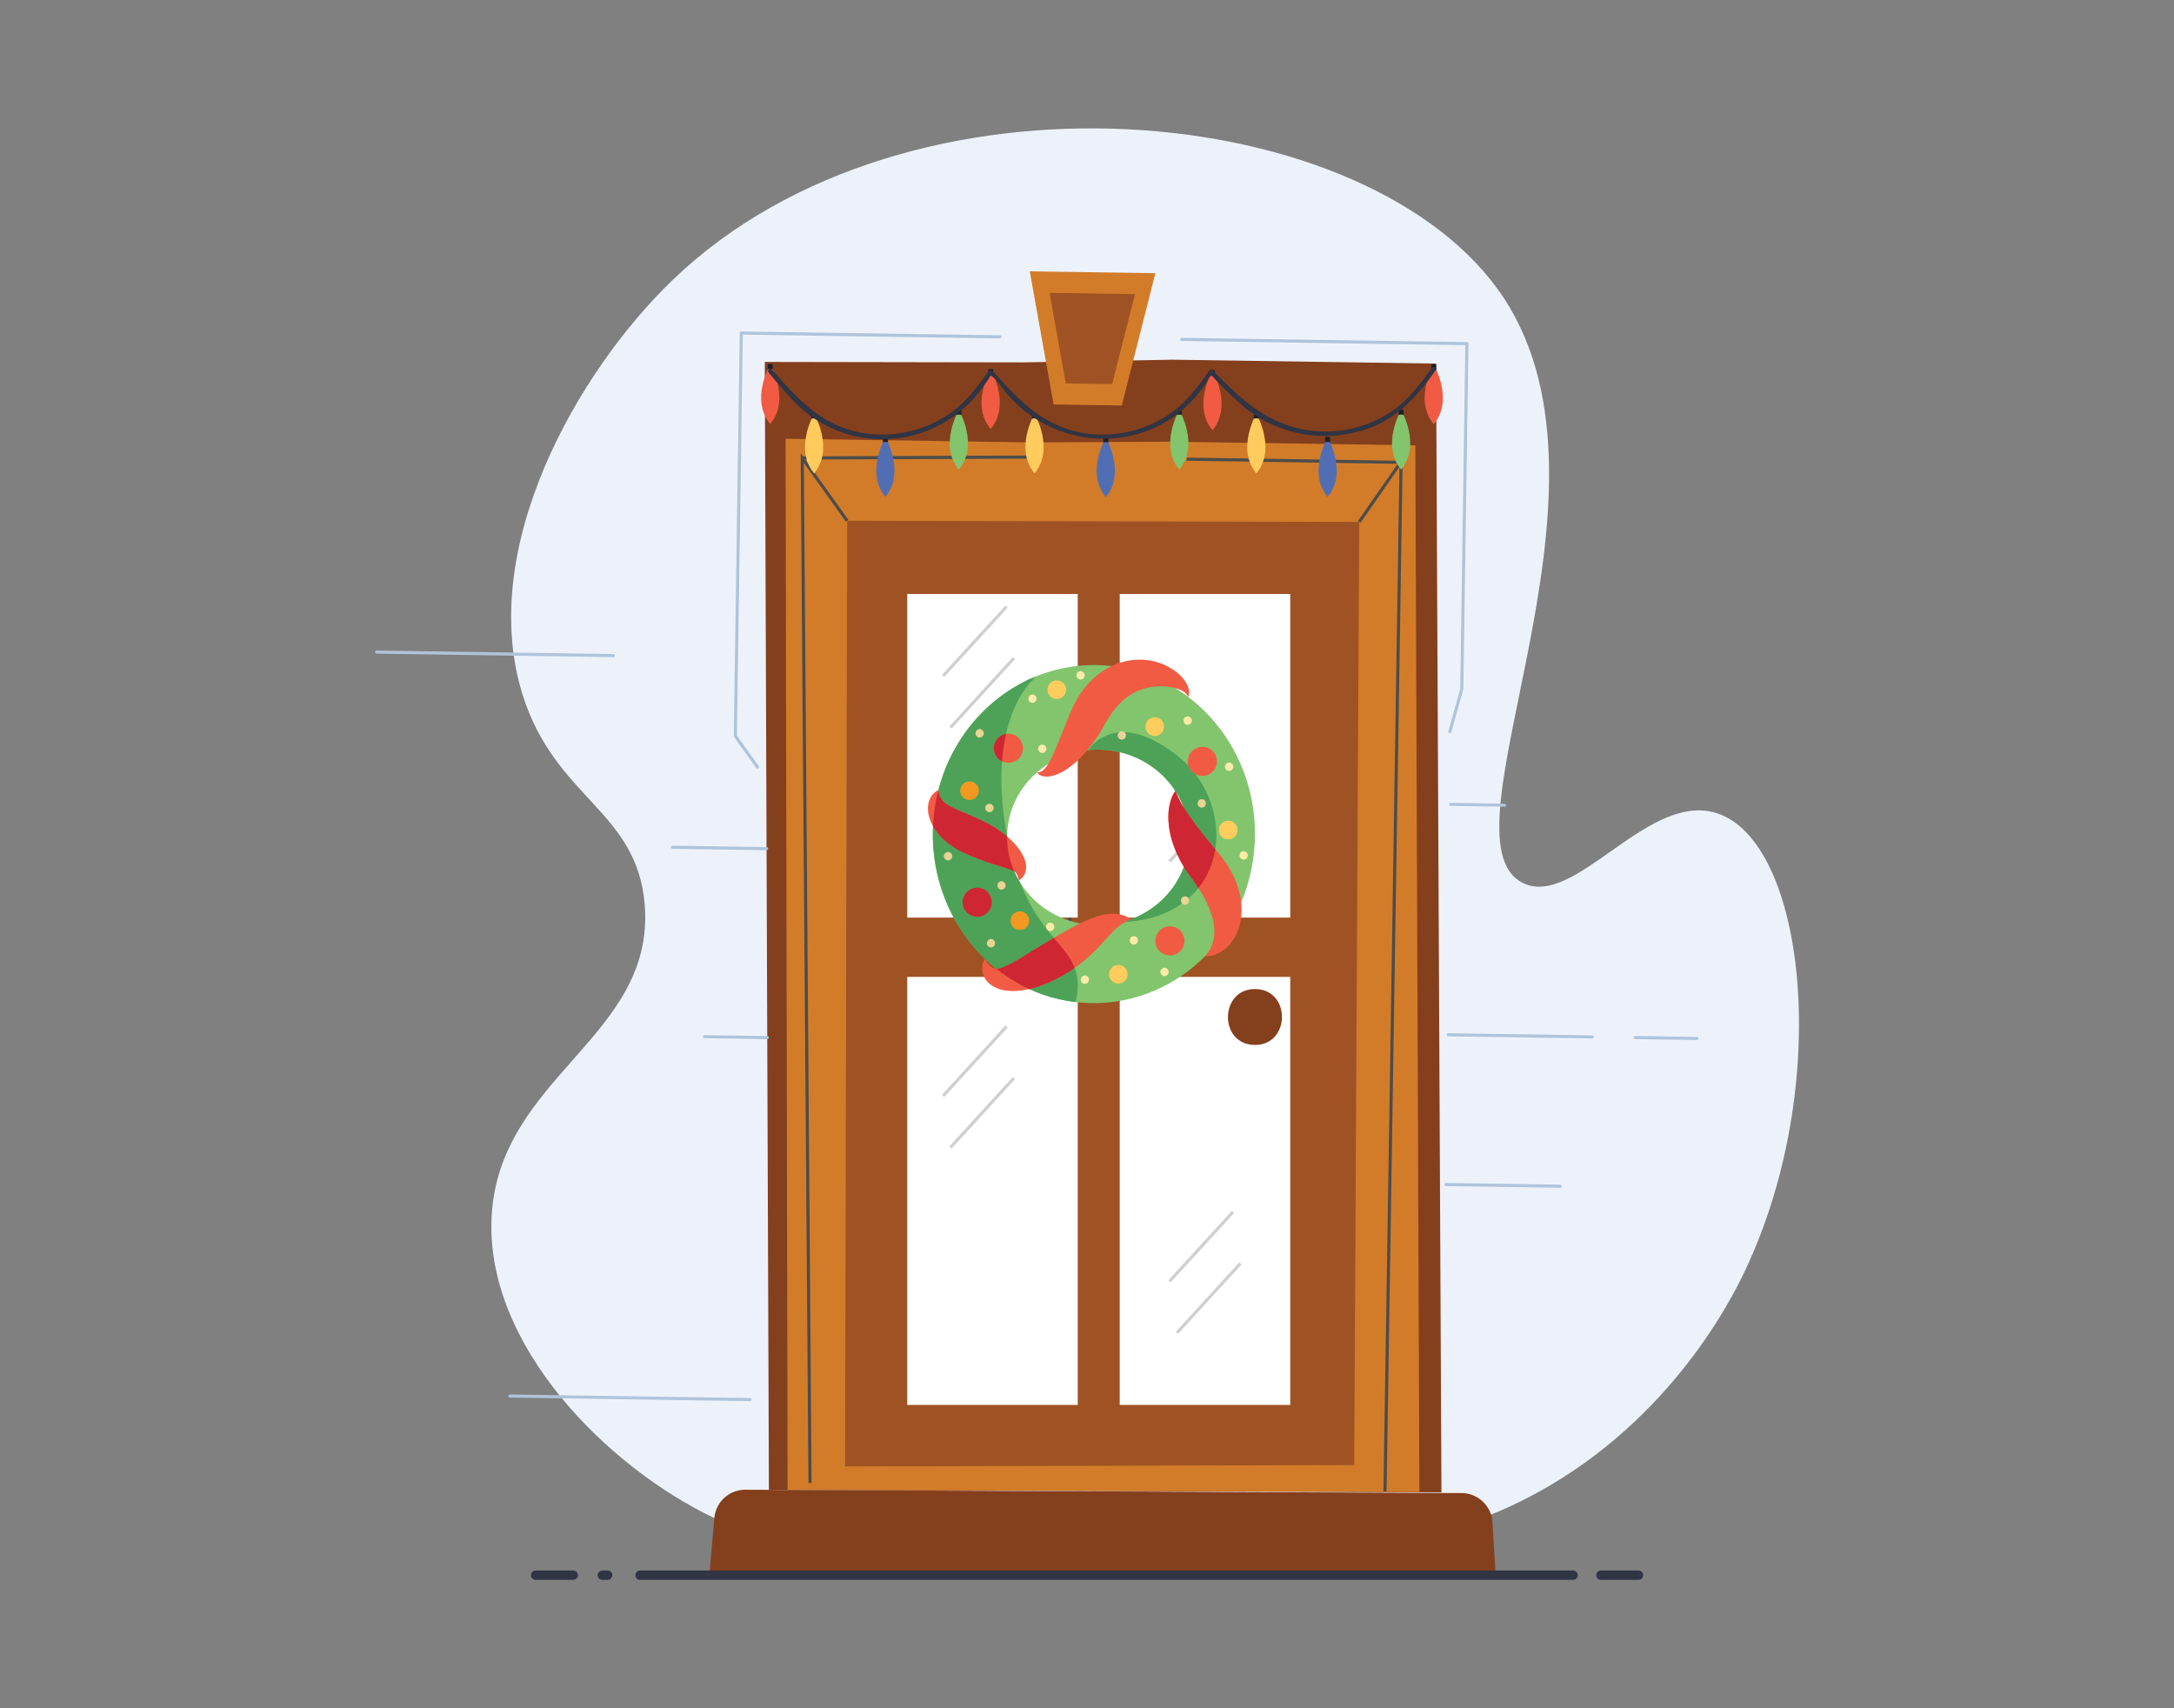 <svg id="Layer_1" data-name="Layer 1" xmlns="http://www.w3.org/2000/svg" viewBox="0 0 700 550"><rect x="0" y="0" width="700" height="550" fill="#808080" stroke="none"/><title>christmas door</title><path d="M230.004,488.771c-34.626-16.484-73.688-55.703-71.718-96.805,2.175-45.379,52.687-58.003,49.307-100.627-2.401-30.273-28.693-34.175-39.244-67.421-15.057-47.436,17.824-104.545,48.301-133.834,76.005-73.042,225.631-58.172,267.667,6.039,41.518,63.418-22.487,174.092,6.039,188.171,17.059,8.421,40.852-30.718,63.394-22.137,28.421,10.819,36.467,90.488,6.638,149.999-5.136,10.246-27.016,51.06-74.145,72.839-28.064,12.968-39.345,7.294-133.747,8.604-89.075,1.237-98.569,6.561-122.492-4.828" fill="#edf2fa"/><polyline points="247.575 479.661 246.251 116.537 329.292 116.678 377.411 115.807 462.398 117.063 464.126 480.472" fill="#843f1d"/><polyline points="253.591 479.688 252.943 141.267 332.192 142.439 377.021 142.212 455.723 143.376 457.026 480.367" fill="#d27c2a"/><polygon points="272.778 167.675 437.656 168.036 436.041 471.704 272.102 472.141 272.778 167.675" fill="#9f5325"/><polygon points="279.743 177.277 428.402 179.475 426.94 463.155 281.52 463.674 279.743 177.277" fill="#9f5325"/><rect x="360.539" y="314.53" width="54.9" height="137.809" fill="#fff"/><polygon points="331.574 87.364 372.018 87.962 361.208 130.559 339.245 130.234 331.574 87.364" fill="#d27c2a"/><path d="M241.534,451.12h-.008L164.19,449.976a.5.5,0,0,1,.008-1h.008l77.336,1.144a.5.5,0,0,1-.008,1Z" fill="#afc4db"/><path d="M481.573,506.928l-253.179.234,1.61-18.391a9.999,9.999,0,0,1,10.008-9.128l230.599,1.076a9.999,9.999,0,0,1,9.935,9.391Z" fill="#843f1d"/><polygon points="337.94 94.295 365.449 94.701 358.096 123.677 343.158 123.455 337.94 94.295" fill="#9f5325"/><rect x="258.317" y="146.804" width="75.81" height="1" transform="translate(-0.573 1.158) rotate(-0.224)" fill="#4c4c4b"/><path d="M243.908,247.478a.502.502,0,0,1-.407-.209l-7.141-9.997a.502.502,0,0,1-.093-.299l1.919-129.755a.5.5,0,0,1,.5-.492h.008l83.256,1.23a.5.5,0,0,1-.008,1h-.008l-82.756-1.223-1.909,129.09,7.046,9.863a.5.5,0,0,1-.407.791Z" fill="#afc4db"/><path d="M466.834,236.091a.5.5,0,0,1-.481-.635l3.832-13.729,1.634-110.598L380.5,109.779a.5.5,0,0,1,.008-1h.008l91.818,1.357a.5.5,0,0,1,.492.508l-1.643,111.162a.512.512,0,0,1-.019.127l-3.85,13.792A.5.5,0,0,1,466.834,236.091Z" fill="#afc4db"/><polygon points="260.317 477.468 257.805 145.904 273.184 167.384 272.372 167.966 258.829 149.052 261.317 477.461 260.317 477.468" fill="#4c4c4b"/><polygon points="438.066 168.322 437.246 167.752 450.047 149.343 382.123 148.34 382.138 147.34 451.942 148.371 438.066 168.322" fill="#4c4c4b"/><path d="M246.823,273.735H246.815l-30.266-.447a.5.5,0,0,1,.008-1h.008l30.266.447a.5.5,0,0,1-.008,1Z" fill="#afc4db"/><path d="M247.044,334.574h-.008l-20.183-.298a.5.5,0,0,1,.008-1h.008l20.183.298a.5.5,0,0,1-.008,1Z" fill="#afc4db"/><path d="M484.44,259.741h-.008l-17.308-.256a.5.5,0,0,1,.008-1h.008l17.308.256a.5.5,0,0,1-.008,1Z" fill="#afc4db"/><path d="M512.673,334.348h-.008l-46.369-.686a.5.5,0,0,1,.008-1h.008l46.369.686a.5.5,0,0,1-.008,1Z" fill="#afc4db"/><path d="M546.376,334.846h-.008l-19.857-.293a.5.5,0,0,1,.008-1h.008l19.857.293a.5.5,0,0,1-.008,1Z" fill="#afc4db"/><path d="M502.305,382.419h-.008l-36.714-.543a.5.5,0,0,1,.008-1h.008l36.714.543a.5.5,0,0,1-.008,1Z" fill="#afc4db"/><path d="M197.517,211.577h-.008l-76.272-1.128a.5.5,0,0,1,.008-1h.008l76.272,1.128a.5.5,0,0,1-.008,1Z" fill="#afc4db"/><rect x="343.913" y="253.1" width="1" height="44.43" transform="translate(-0.761 0.955) rotate(-0.159)" fill="#4c4c4b"/><path d="M403.947,336.437c11.581.172,11.866-17.826.267-17.998-11.581-.171-11.867,17.827-.267,17.998" fill="#843f1d"/><rect x="282.853" y="314.031" width="331.384" height="1" transform="translate(127.044 758.107) rotate(-89.105)" fill="#4c4c4b"/><rect x="292.117" y="314.53" width="54.9" height="137.809" fill="#fff"/><rect x="292.117" y="191.233" width="54.9" height="104.198" fill="#fff"/><rect x="360.539" y="191.233" width="54.9" height="104.198" fill="#fff"/><rect x="298.743" y="341.184" width="30.269" height="1.001" transform="translate(-150.091 342.509) rotate(-47.531)" fill="#cfcfce"/><rect x="301.136" y="357.762" width="30.269" height="1.001" transform="translate(-161.542 349.659) rotate(-47.531)" fill="#cfcfce"/><rect x="371.658" y="400.87" width="30.269" height="1.001" transform="translate(-170.435 415.681) rotate(-47.531)" fill="#cfcfce"/><rect x="374.052" y="417.448" width="30.269" height="1.001" transform="translate(-181.886 422.832) rotate(-47.531)" fill="#cfcfce"/><rect x="298.743" y="205.979" width="30.268" height="1.001" transform="translate(-50.359 298.594) rotate(-47.531)" fill="#cfcfce"/><rect x="301.137" y="222.557" width="30.268" height="1.001" transform="translate(-61.81 305.744) rotate(-47.531)" fill="#cfcfce"/><rect x="371.658" y="265.666" width="30.268" height="1.001" transform="translate(-70.703 371.766) rotate(-47.531)" fill="#cfcfce"/><rect x="374.053" y="281.745" width="30.268" height="1.999" transform="translate(-82.148 378.945) rotate(-47.534)" fill="#cfcfce"/><path d="M353.023,214.128c-28.637-.424-52.214,23.597-52.659,53.652-.444,30.055,22.412,54.763,51.05,55.186,28.639.424,52.216-23.597,52.66-53.653.445-30.054-22.412-54.762-51.051-55.185m.144,83.742c-16.186-.239-29.116-13.084-28.886-28.691.232-15.604,13.536-28.061,29.722-27.822,16.181.24,29.115,13.085,28.885,28.689-.231,15.606-13.54,28.063-29.721,27.824" fill="#82c56d"/><path d="M379.106,243.338c-20.149-15.901-28.699-1.823-28.699-1.823l-.003.008a30.572,30.572,0,0,1,3.598-.166c16.181.239,29.116,13.085,28.885,28.688-.191,12.93-9.363,23.69-21.704,26.867.044-.002.085-.001.13-.003,35.03-1.641,37.943-37.669,17.793-53.571" fill="#4da258"/><path d="M324.281,269.178c-7.022-37.219,8.238-50.206,8.238-50.206-.255-.147-.506-.279-.759-.419-18.198,8.237-31.069,27.095-31.396,49.227-.418,28.262,19.77,51.794,45.994,54.852,3.762-16.902-9.43-16.866-17.905-38.511a27.395,27.395,0,0,1-4.172-14.943" fill="#4da258"/><path d="M333.931,248.632a1.636,1.636,0,0,0,.554.002,2.056,2.056,0,0,0,.491-.124,2.95,2.95,0,0,0,.812-.463,4.365,4.365,0,0,0,.655-.62,6.699,6.699,0,0,0,.563-.704,21.752,21.752,0,0,0,1.827-3.255c1.089-2.302,2.044-4.742,3.035-7.181q1.469-3.669,3.021-7.374l.199-.459.243-.527c.173-.366.334-.734.524-1.097.368-.724.767-1.442,1.187-2.155q.648-1.059,1.379-2.091c.498-.681,1.023-1.348,1.583-2,.281-.325.569-.643.872-.955q.444-.471.921-.923c.631-.603,1.312-1.168,2.004-1.718a23.606,23.606,0,0,1,4.607-2.747,20.831,20.831,0,0,1,10.452-1.755,19.092,19.092,0,0,1,9.451,3.524,14.698,14.698,0,0,1,1.89,1.645,11.624,11.624,0,0,1,1.566,1.973,7.599,7.599,0,0,1,1.015,2.339,3.236,3.236,0,0,1-.272,2.428,2.983,2.983,0,0,0-1.199-1.579,7.627,7.627,0,0,0-1.661-.869,14.535,14.535,0,0,0-1.783-.54q-.912-.198-1.819-.308a19.65,19.65,0,0,0-6.888.406,17.033,17.033,0,0,0-5.623,2.506c-.411.289-.821.574-1.207.902-.396.308-.774.654-1.148,1-.373.356-.74.717-1.092,1.111-.181.188-.358.383-.53.588-.178.196-.343.411-.515.618-.345.413-.674.853-.998,1.302-.329.448-.645.913-.953,1.393q-.471.717-.911,1.475c-.156.245-.295.509-.443.763l-.502.886a50.584,50.584,0,0,1-5.015,7.343,36.284,36.284,0,0,1-3.132,3.361,26.686,26.686,0,0,1-3.723,2.97,14.959,14.959,0,0,1-4.596,2.091,9.504,9.504,0,0,1-1.321.207,6.276,6.276,0,0,1-1.362-.059,3.957,3.957,0,0,1-1.274-.441,2.166,2.166,0,0,1-.884-.889" fill="#f15b43"/><path d="M302.141,254.428a6.217,6.217,0,0,0,.882,2.703,4.715,4.715,0,0,0,.712.901,6.236,6.236,0,0,0,.773.675,13.1,13.1,0,0,0,1.668,1.012c.566.303,1.188.587,1.812.87,1.251.576,2.593,1.142,3.993,1.748.357.149.711.296,1.057.459.366.147.723.304,1.077.47.364.152.731.316,1.092.481l.586.271.638.302a34.215,34.215,0,0,1,9.629,6.671,21.86,21.86,0,0,1,2.114,2.499,13.558,13.558,0,0,1,1.738,3.206,6.547,6.547,0,0,1,.275,4.053,4.53,4.53,0,0,1-.875,1.632,5.76,5.76,0,0,1-1.25,1.102,13.612,13.612,0,0,0-.427-1.486,3.222,3.222,0,0,0-.622-1.064,4.227,4.227,0,0,0-1.665-.94c-.603-.229-1.31-.459-2.032-.689l-2.267-.713c-1.547-.493-3.16-1.012-4.759-1.59-1.601-.582-3.207-1.216-4.801-1.913l-.597-.264-.304-.136-.343-.165c-.456-.224-.914-.436-1.362-.683q-.678-.372-1.342-.77c-.445-.276-.88-.575-1.314-.869a20.634,20.634,0,0,1-4.786-4.621,15.178,15.178,0,0,1-1.8-3.177,11.086,11.086,0,0,1-.85-3.783c-.124-2.648,1.171-5.36,3.35-6.192" fill="#f15b43"/><path d="M328.068,283.478l-.014-.021.007.026.007-.005" fill="#cf2633"/><path d="M321.049,278.591l2.267.713c.722.23,1.429.46,2.032.689a6.028,6.028,0,0,1,1.237.582,27.285,27.285,0,0,1-2.303-11.221,35.935,35.935,0,0,0-7.851-5.034l-.638-.302-.586-.271c-.361-.165-.728-.329-1.093-.481q-.529-.249-1.076-.47c-.346-.163-.7-.31-1.057-.459-1.4-.606-2.743-1.172-3.994-1.748-.624-.283-1.246-.567-1.811-.87a13.1,13.1,0,0,1-1.668-1.012,6.165,6.165,0,0,1-.773-.676,4.678,4.678,0,0,1-.712-.9,6.227,6.227,0,0,1-.88-2.685,56.972,56.972,0,0,0-1.721,11.556,17.599,17.599,0,0,0,1.019,1.578,20.655,20.655,0,0,0,4.786,4.621c.433.294.869.593,1.314.869q.663.399,1.342.77c.448.247.906.459,1.362.683l.343.165.304.136.596.264c1.595.697,3.201,1.331,4.802,1.913,1.599.578,3.212,1.097,4.759,1.59" fill="#cf2633"/><path d="M317.112,308.658a7.503,7.503,0,0,0,2.153,2.682,3.095,3.095,0,0,0,1.159.511,3.01,3.01,0,0,0,1.029,0,9.667,9.667,0,0,0,2.082-.658c.757-.321,1.574-.721,2.408-1.173,1.679-.909,3.423-1.987,5.222-3.109,1.873-1.162,3.733-2.294,5.603-3.415,1.872-1.124,3.751-2.231,5.699-3.337,1.954-1.098,3.958-2.213,6.183-3.256,1.108-.523,2.274-1.025,3.518-1.472a21.559,21.559,0,0,1,3.977-1.049,12.776,12.776,0,0,1,4.27.013,8.872,8.872,0,0,1,3.757,1.587,17.713,17.713,0,0,0-3.226,1.701,17.101,17.101,0,0,0-2.409,2.061c-1.448,1.46-2.836,3.125-4.427,4.796a55.651,55.651,0,0,1-5.207,4.908,46.702,46.702,0,0,1-6.079,4.253,46.144,46.144,0,0,1-6.714,3.258,29.759,29.759,0,0,1-7.802,2,18.213,18.213,0,0,1-4.495-.056,10.684,10.684,0,0,1-4.763-1.826,7.012,7.012,0,0,1-1.843-1.973,6.276,6.276,0,0,1-.095-6.446" fill="#f15b43"/><path d="M339.34,301.968q-1.293.759-2.571,1.527c-1.87,1.121-3.731,2.253-5.604,3.415-1.799,1.122-3.543,2.201-5.221,3.11-.834.452-1.652.851-2.409,1.173a9.746,9.746,0,0,1-2.082.658,3.092,3.092,0,0,1-.656.038,51.246,51.246,0,0,0,10.609,6.549,32.748,32.748,0,0,0,4.705-1.48,45.979,45.979,0,0,0,6.713-3.258q1.646-.969,3.206-2.065c-1.308-3.435-3.794-6.204-6.69-9.667" fill="#cf2633"/><path d="M378.521,254.659a15.207,15.207,0,0,0,.747,1.876c.265.589.56,1.15.85,1.696.591,1.09,1.229,2.109,1.874,3.095,1.3,1.967,2.649,3.802,4.056,5.597,1.388,1.799,2.834,3.549,4.286,5.31l2.194,2.645.638.8.643.836c.413.579.829,1.153,1.217,1.753a30.809,30.809,0,0,1,3.729,7.946,22.719,22.719,0,0,1,.866,9.188,17.904,17.904,0,0,1-1.19,4.61,14.791,14.791,0,0,1-2.469,4.044,11.586,11.586,0,0,1-3.627,2.839,7.967,7.967,0,0,1-4.233.89,11.617,11.617,0,0,0,2.805-6.369,15.742,15.742,0,0,0-.476-5.839,36.452,36.452,0,0,0-5.296-10.767c-.304-.44-.618-.882-.917-1.331l-.485-.659-.493-.696q-1.199-1.635-2.254-3.392a36.269,36.269,0,0,1-3.435-7.533,26.767,26.767,0,0,1-1.343-8.366,18.279,18.279,0,0,1,.528-4.274,13.576,13.576,0,0,1,.682-2.047,7.395,7.395,0,0,1,1.103-1.852" fill="#f15b43"/><path d="M390.334,272.233c-1.451-1.761-2.897-3.512-4.285-5.311-1.407-1.794-2.756-3.629-4.057-5.596q-.447-.683-.885-1.392a27.336,27.336,0,0,1,.103,19.151c.64,1.044,1.313,2.059,2.03,3.038l.493.696.486.659c.299.448.612.891.917,1.331q.378.565.741,1.132a26.363,26.363,0,0,0,5.423-12.543Z" fill="#cf2633"/><path d="M378.471,254.724c.052.08.104.16.155.241-.035-.101-.071-.201-.104-.306-.019.021-.033.044-.051.065" fill="#cf2633"/><path d="M391.832,245.206a4.683,4.683,0,1,1-4.613-4.752,4.682,4.682,0,0,1,4.613,4.752" fill="#f15b43"/><path d="M319.317,290.557a4.684,4.684,0,1,1-4.614-4.752,4.684,4.684,0,0,1,4.614,4.752" fill="#cf2633"/><path d="M381.371,303.001a4.683,4.683,0,1,1-4.613-4.752,4.682,4.682,0,0,1,4.613,4.752" fill="#f15b43"/><path d="M329.383,240.993a4.684,4.684,0,1,1-4.614-4.752,4.684,4.684,0,0,1,4.614,4.752" fill="#f15b43"/><path d="M322.645,245.129a60.69,60.69,0,0,1,1.298-8.822,4.677,4.677,0,0,0-1.298,8.822" fill="#cf2633"/><path d="M363.075,313.727a2.992,2.992,0,1,1-2.947-3.035,2.991,2.991,0,0,1,2.947,3.035" fill="#ffcc5d"/><path d="M398.453,267.285a2.992,2.992,0,1,1-2.947-3.036,2.991,2.991,0,0,1,2.947,3.036" fill="#ffcc5d"/><path d="M374.817,233.989a2.992,2.992,0,1,1-2.947-3.036,2.991,2.991,0,0,1,2.947,3.036" fill="#ffcc5d"/><path d="M343.265,222.123a2.992,2.992,0,1,1-2.947-3.035,2.991,2.991,0,0,1,2.947,3.035" fill="#ffcc5d"/><path d="M315.164,254.621a2.992,2.992,0,1,1-2.947-3.036,2.991,2.991,0,0,1,2.947,3.036" fill="#f39821"/><path d="M331.374,296.467a2.992,2.992,0,1,1-2.947-3.036,2.991,2.991,0,0,1,2.947,3.036" fill="#f39821"/><path d="M381.564,291.303a1.363,1.363,0,0,0,0-2.725,1.363,1.363,0,0,0,0,2.725" fill="#e9d495"/><path d="M349.314,316.803a1.363,1.363,0,0,0,0-2.724,1.363,1.363,0,0,0,0,2.724" fill="#fdeba9"/><path d="M365.081,304.122a1.363,1.363,0,0,0,0-2.725,1.363,1.363,0,0,0,0,2.725" fill="#fdeba9"/><path d="M400.442,276.769a1.363,1.363,0,0,0,0-2.725,1.363,1.363,0,0,0,0,2.725" fill="#fdeba9"/><path d="M386.949,260.037a1.363,1.363,0,0,0,0-2.725,1.363,1.363,0,0,0,0,2.725" fill="#e9d495"/><path d="M395.763,248.236a1.363,1.363,0,0,0,0-2.725,1.363,1.363,0,0,0,0,2.725" fill="#fdeba9"/><path d="M382.421,233.376a1.363,1.363,0,0,0,0-2.725,1.363,1.363,0,0,0,0,2.725" fill="#fdeba9"/><path d="M335.595,242.447a1.363,1.363,0,0,0,0-2.724,1.363,1.363,0,0,0,0,2.724" fill="#fdeba9"/><path d="M332.432,226.317a1.363,1.363,0,0,0,0-2.724,1.363,1.363,0,0,0,0,2.724" fill="#fdeba9"/><path d="M347.914,218.806a1.363,1.363,0,0,0,0-2.725,1.363,1.363,0,0,0,0,2.725" fill="#fdeba9"/><path d="M315.438,237.465a1.363,1.363,0,0,0,0-2.725,1.363,1.363,0,0,0,0,2.725" fill="#e9d495"/><path d="M318.595,261.5a1.363,1.363,0,0,0,0-2.725,1.363,1.363,0,0,0,0,2.725" fill="#e9d495"/><path d="M305.256,277.028a1.363,1.363,0,0,0,0-2.725,1.363,1.363,0,0,0,0,2.725" fill="#e9d495"/><path d="M322.473,286.445a1.363,1.363,0,0,0,0-2.724,1.363,1.363,0,0,0,0,2.724" fill="#e9d495"/><path d="M319.087,305.051a1.363,1.363,0,0,0,0-2.724,1.363,1.363,0,0,0,0,2.724" fill="#e9d495"/><path d="M338.139,299.786a1.363,1.363,0,0,0,0-2.724,1.363,1.363,0,0,0,0,2.724" fill="#fdeba9"/><path d="M374.967,314.284a1.363,1.363,0,0,0,0-2.725,1.363,1.363,0,0,0,0,2.725" fill="#fdeba9"/><path d="M361.221,238.142a1.363,1.363,0,0,0,0-2.725,1.363,1.363,0,0,0,0,2.725" fill="#e9d495"/><path d="M330.462,219.162l.448.667,1.61-.856a3.462,3.462,0,0,1,1.15-1.235q-1.631.658-3.208,1.424" fill="#4da258"/><path d="M384.245,264.545c-.767-1.043-1.519-2.109-2.253-3.22-.644-.986-1.283-2.005-1.874-3.094-.29-.546-.585-1.108-.85-1.697a15.213,15.213,0,0,1-.747-1.876,7.41,7.41,0,0,0-1.102,1.852,13.555,13.555,0,0,0-.683,2.048,18.317,18.317,0,0,0-.527,4.273,26.738,26.738,0,0,0,1.343,8.366,36.299,36.299,0,0,0,3.434,7.534c.403.671.826,1.325,1.261,1.969,1.821-1.471,3.897-10.041,3.897-10.041s-.832-2.716-1.899-6.114" fill="#cf2633"/><path d="M285.084,159.999c6.598-7.917,0-19.212,0-19.212s-6.599,11.295,0,19.212" fill="#516eb5"/><path d="M285.096,142.274a2.521,2.521,0,0,1,.833.144l-.104-1.748h-1.481l-.104,1.755a2.547,2.547,0,0,1,.856-.151" fill="#1b202b"/><path d="M308.742,151.212c6.599-7.918,0-19.213,0-19.213s-6.599,11.295,0,19.213" fill="#82c56d"/><path d="M308.754,133.487a2.547,2.547,0,0,1,.833.144l-.104-1.748h-1.481l-.104,1.755a2.551,2.551,0,0,1,.856-.151" fill="#1b202b"/><path d="M318.982,138.133c6.599-7.918,0-19.212,0-19.212s-6.599,11.294,0,19.212" fill="#f15b43"/><path d="M318.994,120.409a2.521,2.521,0,0,1,.833.144l-.104-1.749h-1.481l-.104,1.755a2.549,2.549,0,0,1,.856-.15" fill="#1b202b"/><path d="M333.106,152.42c6.599-7.918,0-19.213,0-19.213s-6.598,11.295,0,19.213" fill="#ffcb5d"/><path d="M333.118,134.695a2.528,2.528,0,0,1,.834.145l-.105-1.749h-1.48l-.105,1.755a2.555,2.555,0,0,1,.856-.151" fill="#1b202b"/><path d="M356.06,160.058c6.598-7.918,0-19.213,0-19.213s-6.599,11.295,0,19.213" fill="#516eb5"/><path d="M356.071,142.333a2.522,2.522,0,0,1,.833.145l-.104-1.749h-1.481l-.104,1.755a2.547,2.547,0,0,1,.856-.151" fill="#1b202b"/><path d="M379.718,151.212c6.598-7.918,0-19.213,0-19.213s-6.599,11.295,0,19.213" fill="#82c56d"/><path d="M379.729,133.487a2.547,2.547,0,0,1,.833.144l-.104-1.748h-1.481l-.104,1.755a2.547,2.547,0,0,1,.856-.151" fill="#1b202b"/><path d="M262.132,152.42c6.598-7.918,0-19.213,0-19.213s-6.599,11.295,0,19.213" fill="#ffcb5d"/><path d="M262.143,134.695a2.528,2.528,0,0,1,.834.145l-.105-1.749h-1.48l-.104,1.755a2.545,2.545,0,0,1,.855-.151" fill="#1b202b"/><path d="M248.007,136.53c6.599-7.918,0-19.212,0-19.212s-6.598,11.294,0,19.212" fill="#f15b43"/><path d="M248.018,118.805a2.521,2.521,0,0,1,.833.144l-.104-1.749h-1.481l-.104,1.756a2.526,2.526,0,0,1,.856-.151" fill="#1b202b"/><path d="M427.479,159.999c6.599-7.917,0-19.212,0-19.212s-6.598,11.295,0,19.212" fill="#516eb5"/><path d="M427.491,142.274a2.521,2.521,0,0,1,.833.144l-.104-1.748h-1.481l-.104,1.755a2.555,2.555,0,0,1,.856-.151" fill="#1b202b"/><path d="M451.139,151.212c6.598-7.918,0-19.213,0-19.213s-6.599,11.295,0,19.213" fill="#82c56d"/><path d="M451.149,133.487a2.553,2.553,0,0,1,.834.144l-.105-1.748h-1.48l-.105,1.755a2.555,2.555,0,0,1,.856-.151" fill="#1b202b"/><path d="M461.657,136.589c6.598-7.918,0-19.213,0-19.213s-6.599,11.295,0,19.213" fill="#f15b43"/><path d="M461.668,118.864a2.553,2.553,0,0,1,.834.144l-.105-1.748h-1.48l-.105,1.755a2.555,2.555,0,0,1,.856-.151" fill="#1b202b"/><path d="M404.527,152.42c6.599-7.918,0-19.213,0-19.213s-6.598,11.295,0,19.213" fill="#ffcb5d"/><path d="M404.539,134.695a2.522,2.522,0,0,1,.833.145l-.104-1.749h-1.481l-.104,1.755a2.551,2.551,0,0,1,.856-.151" fill="#1b202b"/><path d="M390.403,138.53c6.598-7.918,0-19.212,0-19.212s-6.599,11.294,0,19.212" fill="#f15b43"/><path d="M390.415,120.805a2.52,2.52,0,0,1,.833.144l-.104-1.749h-1.481l-.104,1.756a2.522,2.522,0,0,1,.856-.151" fill="#1b202b"/><path d="M461.021,118.451c-3.77,5.322-7.518,10.363-13.03,14.067a38.28,38.28,0,0,1-29.796,5.437c-11.871-2.77-19.483-10.402-27.717-18.672a.748.748,0,0,0-1.156.148c-3.77,5.324-7.507,10.373-13.03,14.068a38.331,38.331,0,0,1-27.17,5.965c-13.208-2.108-21.241-10.754-29.62-20.181a.745.745,0,0,0-1.155.148c-3.77,5.324-7.508,10.373-13.03,14.068a38.287,38.287,0,0,1-28.048,5.803c-12.856-2.361-20.648-11.064-28.742-20.372-.623-.716-1.659.329-1.041,1.041,4.325,4.972,8.423,10.357,13.848,14.192a39.519,39.519,0,0,0,54.628-8.858c.799-1.068,1.557-2.168,2.328-3.256a8.431,8.431,0,0,1,1.218-1.72c-.155.116-1.48-.153-.75.328,2.359,1.556,4.407,4.997,6.319,7.108,14.044,15.503,38.04,18.246,54.646,5.04a42.978,42.978,0,0,0,8.088-8.705c.8-1.111,1.605-2.923,2.673-3.771-.089.069-1.43-.12-.772.27a11.537,11.537,0,0,1,1.804,1.812c5.429,5.451,10.552,10.886,17.725,14.111a41.351,41.351,0,0,0,32.362,1.026c9.219-3.721,15.114-10.485,20.689-18.355.548-.773-.727-1.51-1.271-.742" fill="#303443"/><path d="M506.52,508.663H206.086a1.5,1.5,0,1,1,0-3H506.52a1.5,1.5,0,0,1,0,3Z" fill="#303443"/><path d="M195.674,508.663h-1.728a1.5,1.5,0,0,1,0-3h1.728a1.5,1.5,0,0,1,0,3Z" fill="#303443"/><path d="M184.579,508.663H172.474a1.5,1.5,0,1,1,0-3h12.104a1.5,1.5,0,1,1,0,3Z" fill="#303443"/><path d="M527.578,508.663H515.474a1.5,1.5,0,0,1,0-3h12.104a1.5,1.5,0,0,1,0,3Z" fill="#303443"/></svg>